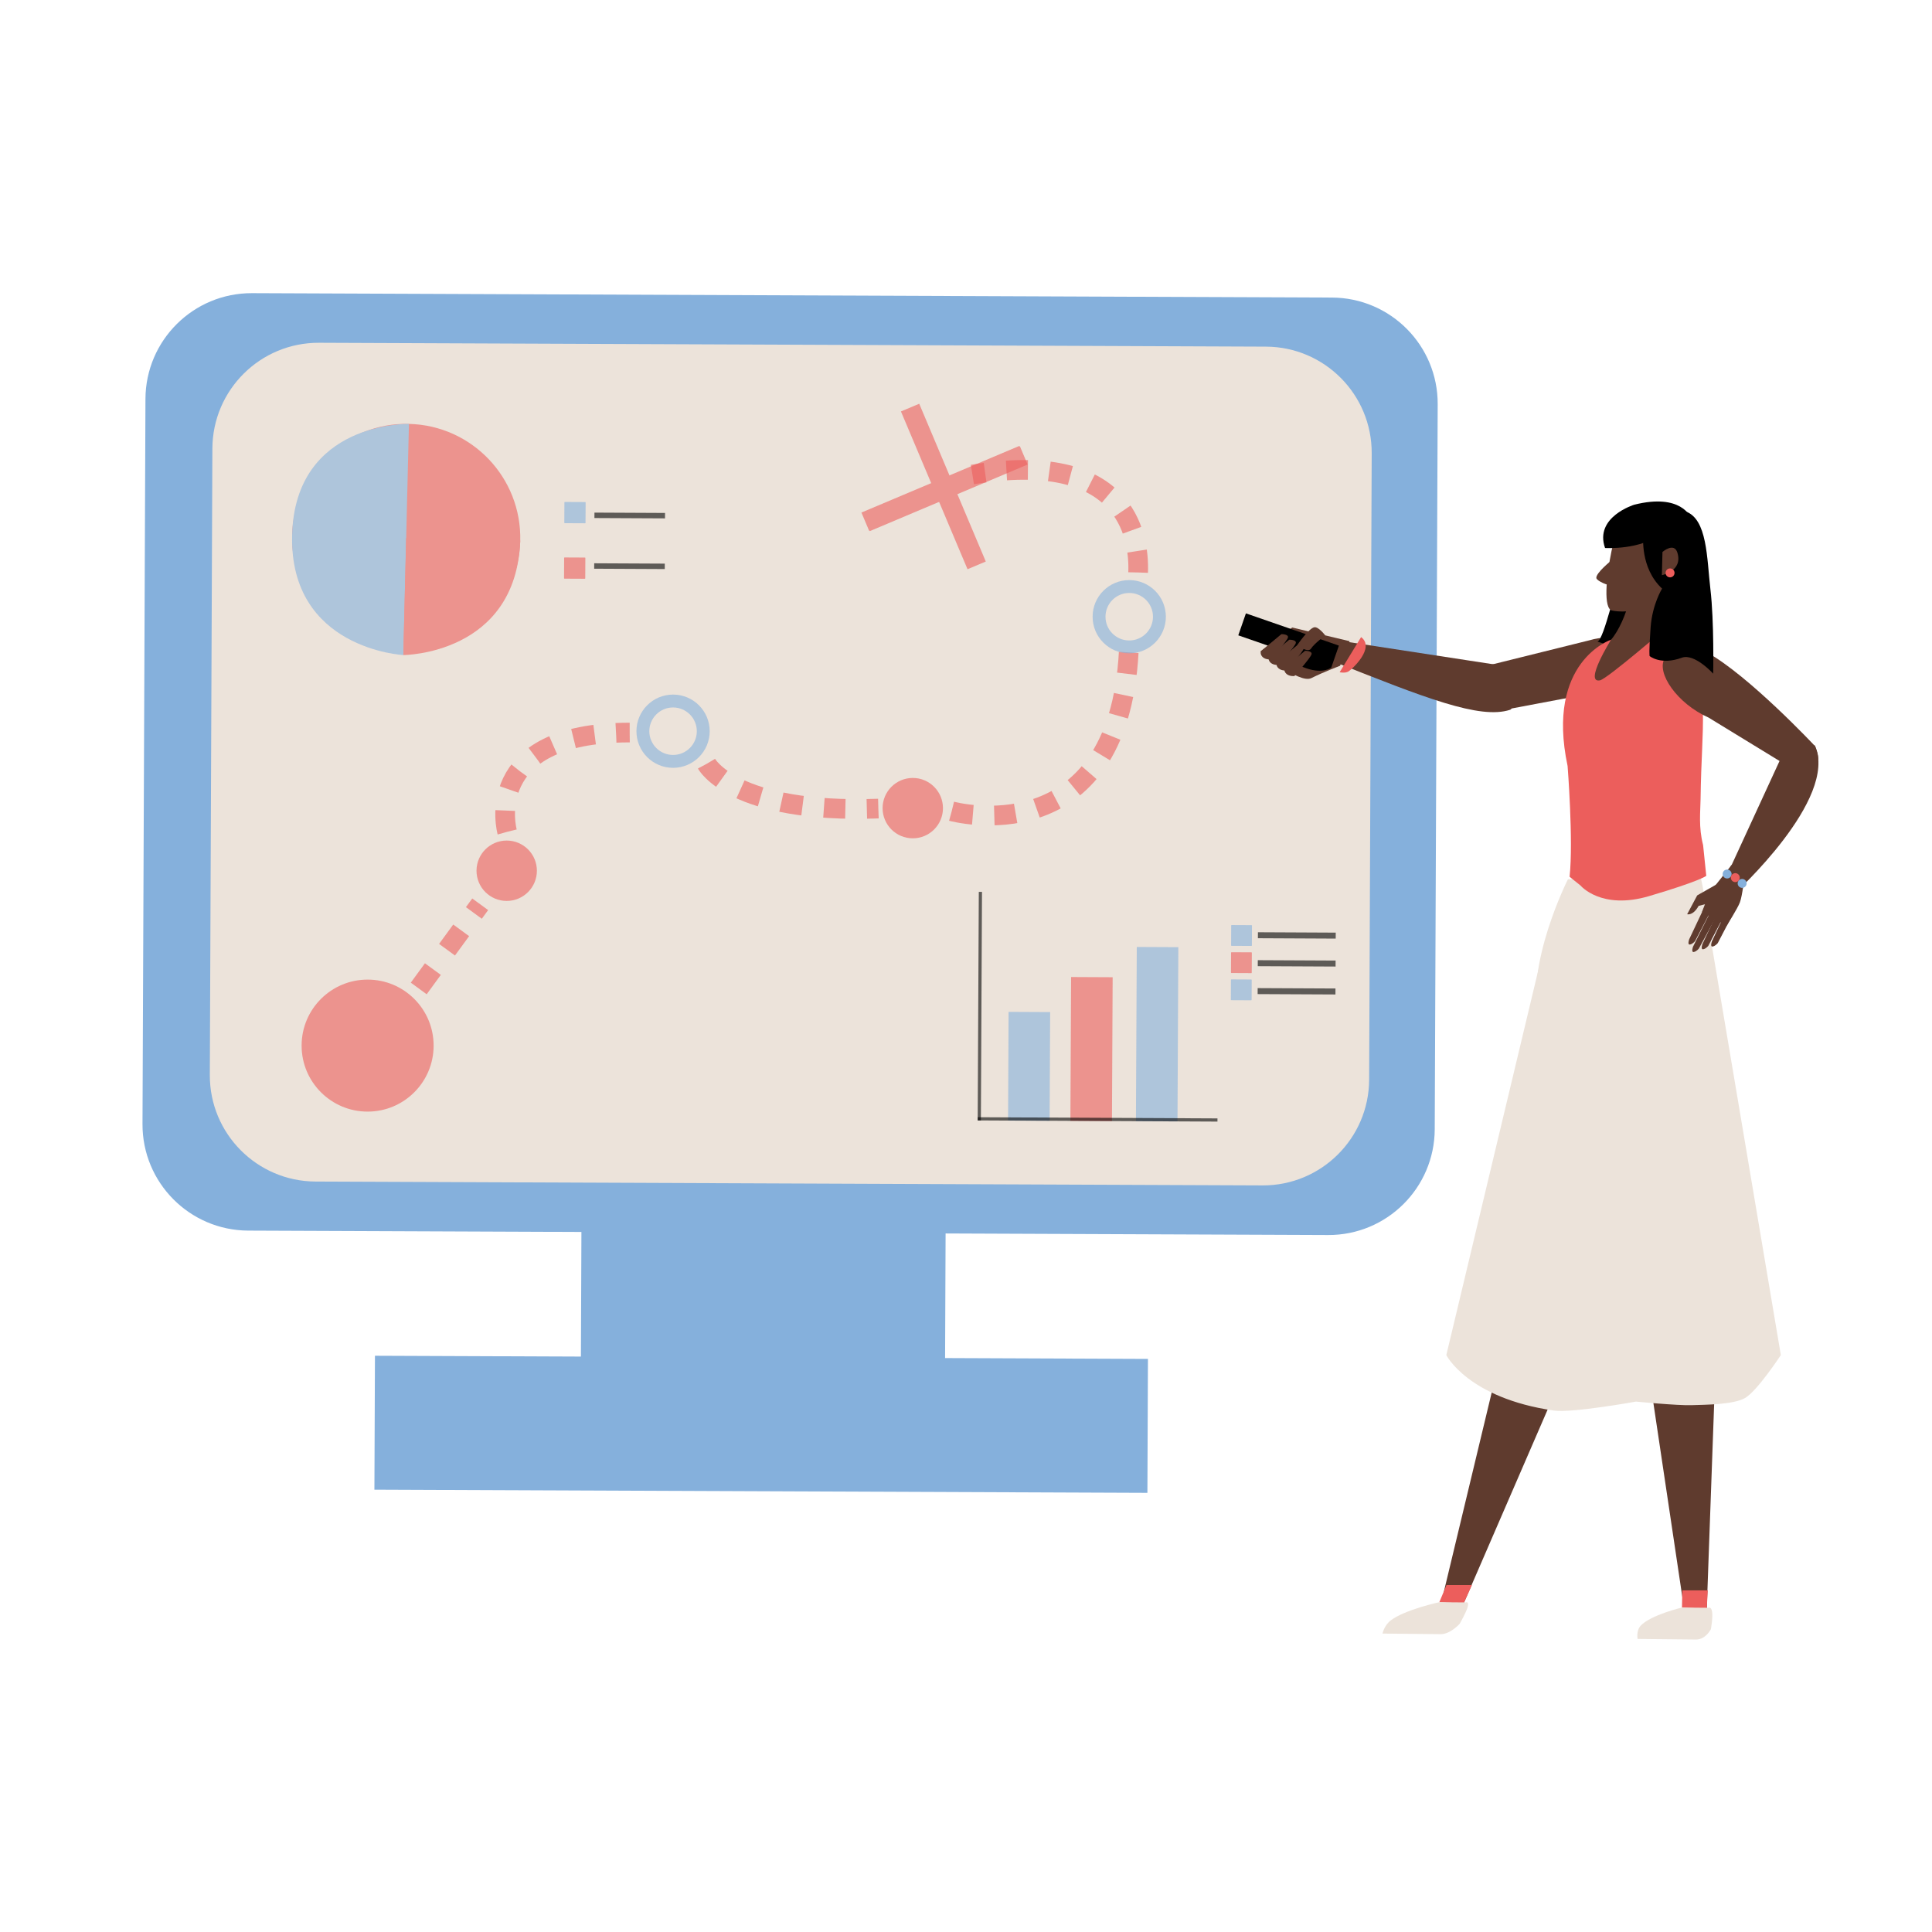 <svg xmlns="http://www.w3.org/2000/svg" viewBox="0 0 1080 1080" width="1080" height="1080" preserveAspectRatio="xMidYMid meet" style="width: 100%; height: 100%; transform: translate3d(0px, 0px, 0px);"><defs><clipPath id="__lottie_element_64"><rect width="1080" height="1080" x="0" y="0"></rect></clipPath></defs><g clip-path="url(#__lottie_element_64)"><g transform="matrix(1,0,0,1,0,0)" opacity="1" style="display: block;"><g opacity="1" transform="matrix(1,0,0,1,441.668,427.131)"><path fill="rgb(133,176,220)" fill-opacity="1" d=" M300.75,263.256 C300.75,263.256 -302.891,260.789 -302.891,260.789 C-335.676,260.655 -362.146,233.969 -362.012,201.184 C-362.012,201.184 -360.355,-204.135 -360.355,-204.135 C-360.222,-236.92 -333.535,-263.39 -300.75,-263.255 C-300.75,-263.255 302.892,-260.789 302.892,-260.789 C335.677,-260.655 362.146,-233.968 362.012,-201.182 C362.012,-201.182 360.355,204.135 360.355,204.135 C360.222,236.921 333.535,263.39 300.75,263.256z"></path></g><g opacity="1" transform="matrix(1,0,0,1,442.041,427.133)"><path fill="rgb(236,227,218)" fill-opacity="1" d=" M263.715,235.522 C263.715,235.522 -265.629,233.359 -265.629,233.359 C-298.414,233.225 -324.884,206.54 -324.749,173.754 C-324.749,173.754 -323.319,-176.401 -323.319,-176.401 C-323.184,-209.187 -296.498,-235.657 -263.713,-235.523 C-263.713,-235.523 265.63,-233.359 265.63,-233.359 C298.415,-233.225 324.884,-206.539 324.75,-173.753 C324.75,-173.753 323.319,176.401 323.319,176.401 C323.186,209.187 296.5,235.656 263.715,235.522z"></path></g><g opacity="1" transform="matrix(1,0,0,1,426.665,723.903)"><path fill="rgb(133,176,220)" fill-opacity="1" d=" M101.635,37.847 C101.635,37.847 -101.941,37.016 -101.941,37.016 C-101.941,37.016 -101.636,-37.847 -101.636,-37.847 C-101.636,-37.847 101.941,-37.016 101.941,-37.016 C101.941,-37.016 101.635,37.847 101.635,37.847z"></path></g><g opacity="1" transform="matrix(1,0,0,1,425.504,796.192)"><path fill="rgb(133,176,220)" fill-opacity="1" d=" M215.901,38.315 C215.901,38.315 -216.206,36.549 -216.206,36.549 C-216.206,36.549 -215.901,-38.315 -215.901,-38.315 C-215.901,-38.315 216.206,-36.549 216.206,-36.549 C216.206,-36.549 215.901,38.315 215.901,38.315z"></path></g></g><g transform="matrix(1,0,0,1,0,0)" opacity="1" style="display: block;"><g opacity="1" transform="matrix(1,0,0,1,915.901,550)"><path fill="rgb(236,227,218)" fill-opacity="1" d=" M34.599,-60.5 C34.599,-60.5 63.79,60.5 -4.401,60.5 C-31.584,60.5 -50.247,42.862 -55.645,21.648 C-63.79,-10.356 -39.401,-58.5 -39.401,-58.5 C-39.401,-58.5 34.599,-60.5 34.599,-60.5z"></path></g></g><g transform="matrix(0.937,0.349,-0.349,0.937,191.313,-295.339)" opacity="1" style="display: block;"><g opacity="1" transform="matrix(1,0,0,1,871.299,387.726)"><path fill="rgb(95,59,46)" fill-opacity="1" d=" M10.058,-18.78 C10.058,-18.78 -42.468,17.149 -42.468,17.149 C-42.468,17.149 -41.82,18.406 -39.872,22.175 C-37.08,27.579 -25.757,37.168 -25.757,37.168 C-25.757,37.168 42.468,-4.016 42.468,-4.016 C42.468,-4.016 34.537,-37.168 10.058,-18.78z"></path></g></g><g transform="matrix(0.999,0.052,-0.052,0.999,27.614,-46.951)" opacity="1" style="display: block;"><g opacity="1" transform="matrix(1,0,0,1,913.172,322.979)"><path fill="rgb(0,0,0)" fill-opacity="1" d=" M-12.873,-29.378 C-12.873,-29.378 -11.171,-15.93 -15.801,-5.224 C-19.618,3.602 -24.406,35.282 -28.205,36.992 C-28.205,36.992 11.414,47.591 17.169,48.576 C17.169,48.576 28.205,-48.576 -12.873,-29.378z"></path></g></g><g transform="matrix(0.999,0.052,-0.052,0.999,27.614,-46.951)" opacity="1" style="display: block;"><g opacity="1" transform="matrix(1,0,0,1,909.138,326.364)"><path fill="rgb(95,59,46)" fill-opacity="1" d=" M22.296,-5.706 C22.296,-5.706 6.21,40.967 20.424,45.378 C34.638,49.79 -34.638,61.135 -34.638,61.135 C-34.638,61.135 -33.179,57.632 -27.638,46.135 C-25.276,41.236 -16.638,32.135 -16.638,32.135 C-12.638,27.135 -8.864,16.992 -8.019,11.031 C-7.29,5.889 -8.637,0.156 -8.198,-5.91 C-4.203,-61.135 22.296,-5.706 22.296,-5.706z"></path></g></g><g transform="matrix(0.999,0.052,-0.052,0.999,27.614,-46.951)" opacity="1" style="display: block;"><g opacity="1" transform="matrix(1,0,0,1,904.5,429.402)"><path fill="rgb(236,94,92)" fill-opacity="1" d=" M48,58.098 C48,58.098 45,61.098 16.623,71.098 C-9.676,80.366 -21.873,67.177 -21.873,67.177 C-21.873,67.177 -28.235,62.595 -28.235,62.595 C-27.149,42.098 -32.578,0.827 -32.578,0.827 C-48,-56.902 -12,-70.902 -12,-70.902 C-12,-70.902 -26.003,-45.651 -17,-47.902 C-13,-48.902 19.77,-80.366 19.77,-80.366 C43,-56.902 40.115,-50.181 41.335,-33.659 C42.377,-19.539 41.724,-6.874 42.592,15.301 C42.881,22.692 42.229,31.14 45.346,41.051 C45.346,41.051 48,58.098 48,58.098z"></path></g></g><g transform="matrix(0.999,0.052,-0.052,0.999,27.614,-46.951)" opacity="1" style="display: block;"><g opacity="1" transform="matrix(1,0,0,1,914.309,313.854)"><path fill="rgb(95,59,46)" fill-opacity="1" d=" M-24.099,-4.999 C-26.432,10.227 -27.007,27.59 -22.087,28.344 C-6.862,30.677 22.342,18.007 24.674,2.781 C27.007,-12.444 22.921,-26.011 7.695,-28.344 C-7.532,-30.677 -21.766,-20.225 -24.099,-4.999z"></path></g><g opacity="1" transform="matrix(1,0,0,1,886.303,321.405)"><path fill="rgb(95,59,46)" fill-opacity="1" d=" M3.951,-7 C3.951,-7 -4.226,0.265 -3.803,3.095 C-3.643,4.169 -0.416,5.681 1.906,6.34 C4.227,7 3.951,-7 3.951,-7z"></path></g></g><g transform="matrix(1,0,0,1,0,0)" opacity="1" style="display: block;"><g opacity="1" transform="matrix(1,0,0,1,869.077,766.218)"><path fill="rgb(95,59,46)" fill-opacity="1" d=" M62.109,-130.718 C62.109,-130.718 -51.16,130.718 -51.16,130.718 C-51.16,130.718 -62.11,124.22 -62.11,124.22 C-62.11,124.22 -0.891,-130.718 -0.891,-130.718 C-0.891,-130.718 62.109,-130.718 62.109,-130.718z"></path></g><g opacity="1" transform="matrix(1,0,0,1,813.711,891.163)"><path fill="rgb(236,94,92)" fill-opacity="1" d=" M4.503,5.124 C4.503,5.124 9.113,-5.123 9.113,-5.123 C9.113,-5.123 -5.118,-5.123 -5.118,-5.123 C-5.118,-5.123 -9.114,4.474 -9.114,4.474 C-9.114,4.474 4.503,5.124 4.503,5.124z"></path></g><g opacity="1" transform="matrix(1,0,0,1,797.047,904.215)"><path fill="rgb(236,227,218)" fill-opacity="1" d=" M8.534,9.295 C13.911,9.137 18.913,3.505 18.913,3.505 C18.913,3.505 22.67,-2.981 23.444,-6.138 C24.218,-9.295 22.296,-8.455 22.296,-8.455 C22.296,-8.455 7.473,-8.58 7.473,-8.58 C7.473,-8.58 -11.531,-4.447 -19.486,1.5 C-23.301,4.354 -24.219,8.964 -24.219,8.964 C-24.219,8.964 8.534,9.295 8.534,9.295z"></path></g><g opacity="1" transform="matrix(1,0,0,1,933,769.218)"><path fill="rgb(95,59,46)" fill-opacity="1" d=" M30.5,-130.718 C30.5,-130.718 21.068,130.718 21.068,130.718 C21.068,130.718 7.538,124.22 7.538,124.22 C7.538,124.22 -30.5,-130.718 -30.5,-130.718 C-30.5,-130.718 30.5,-130.718 30.5,-130.718z"></path></g><g opacity="1" transform="matrix(1,0,0,1,947.44,894.163)"><path fill="rgb(236,94,92)" fill-opacity="1" d=" M6.667,5.124 C6.667,5.124 7.208,-5.123 7.208,-5.123 C7.208,-5.123 -7.023,-5.123 -7.023,-5.123 C-7.023,-5.123 -7.208,4.474 -7.208,4.474 C-7.208,4.474 6.667,5.124 6.667,5.124z"></path></g><g opacity="1" transform="matrix(1,0,0,1,936.046,907.215)"><path fill="rgb(236,227,218)" fill-opacity="1" d=" M12.269,9.295 C17.582,9.137 20.349,3.505 20.349,3.505 C20.349,3.505 21.529,-2.981 21.049,-6.138 C20.57,-9.295 18.982,-8.455 18.982,-8.455 C18.982,-8.455 4.109,-8.58 4.109,-8.58 C4.109,-8.58 -13.253,-4.447 -18.845,1.5 C-21.528,4.354 -20.615,8.964 -20.615,8.964 C-20.615,8.964 12.269,9.295 12.269,9.295z"></path></g><g opacity="1" transform="matrix(1,0,0,1,902,654.741)"><path fill="rgb(236,227,218)" fill-opacity="1" d=" M-39.5,-123.241 C-39.5,-123.241 -93.5,102.759 -93.5,102.759 C-93.5,102.759 -81.5,126.759 -33.5,133.759 C-23.237,135.256 12.5,128.759 12.5,128.759 C12.5,128.759 35.738,131.024 43.5,130.759 C51.062,130.501 66.937,130.523 73.5,126.759 C80.275,122.874 93.5,102.759 93.5,102.759 C93.5,102.759 53.397,-135.256 53.397,-135.256 C53.397,-135.256 -39.5,-123.241 -39.5,-123.241z"></path></g></g><g transform="matrix(0.974,-0.225,0.225,0.974,-50.895,217.049)" opacity="1" style="display: block;"><g opacity="1" transform="matrix(1,0,0,1,955.933,403.283)"><path fill="rgb(95,59,46)" fill-opacity="1" d=" M-16.856,2.648 C-16.856,2.648 24.592,43.309 24.592,43.309 C24.592,43.309 28.789,43.984 34.413,42.537 C40.037,41.09 37.356,31.251 37.356,31.251 C37.356,31.251 10.508,-15 -9.545,-33.102 C-14.682,-37.739 -24.547,-43.984 -33.206,-35.263 C-40.036,-28.383 -32.013,-8.712 -16.856,2.648z"></path></g></g><g transform="matrix(0.974,-0.225,0.225,0.974,-50.895,217.049)" opacity="1" style="display: block;"><g opacity="1" transform="matrix(1,0,0,1,965.152,468.065)"><path fill="rgb(95,59,46)" fill-opacity="1" d=" M13.063,-37.218 C13.063,-37.218 -34.652,24.435 -34.652,24.435 C-34.652,24.435 -34.382,37.218 -34.382,37.218 C-34.382,37.218 34.653,-1.417 28.348,-33.565 C28.348,-33.565 13.063,-37.218 13.063,-37.218z"></path></g></g><g transform="matrix(0.974,-0.225,0.225,0.974,-50.895,217.049)" opacity="1" style="display: block;"><g opacity="1" transform="matrix(1,0,0,1,925.738,504.404)"><path fill="rgb(95,59,46)" fill-opacity="1" d=" M12.999,-7.617 C12.999,-7.617 9.387,2.792 7.142,6.161 C5.098,9.229 -3.038,17.229 -3.038,17.229 C-3.038,17.229 -14.709,6.625 -14.709,6.625 C-14.709,6.625 -8.42,-2.74 -8.42,-2.74 C-8.42,-2.74 6.313,-14.454 6.313,-14.454 C6.313,-14.454 8.362,-17.228 11.536,-13.642 C14.709,-10.055 12.999,-7.617 12.999,-7.617z"></path></g><g opacity="1" transform="matrix(1,0,0,1,913.402,504.7)"><path fill="rgb(95,59,46)" fill-opacity="1" d=" M10.741,-7.403 C10.741,-7.403 -2.897,-3.318 -2.897,-3.318 C-2.897,-3.318 -10.741,5.68 -10.741,5.68 C-10.741,5.68 -7.778,7.403 -3.435,2.567 C-3.435,2.567 3.603,2.395 3.603,2.395 C3.603,2.395 10.741,-7.403 10.741,-7.403z"></path></g><g opacity="1" transform="matrix(1,0,0,1,908.606,517.747)"><path fill="rgb(95,59,46)" fill-opacity="1" d=" M4.763,-9.614 C4.763,-9.614 -7.997,6.547 -7.997,6.547 C-7.997,6.547 -9.815,9.364 -8.265,9.489 C-6.717,9.614 -5.033,8.268 -5.033,8.268 C-5.033,8.268 9.814,-9.057 9.814,-9.057 C9.814,-9.057 4.763,-9.614 4.763,-9.614z"></path></g><g opacity="1" transform="matrix(1,0,0,1,915.241,521.988)"><path fill="rgb(95,59,46)" fill-opacity="1" d=" M4.763,-9.614 C4.763,-9.614 -7.997,6.547 -7.997,6.547 C-7.997,6.547 -9.814,9.364 -8.265,9.489 C-6.716,9.614 -5.033,8.268 -5.033,8.268 C-5.033,8.268 9.814,-9.057 9.814,-9.057 C9.814,-9.057 4.763,-9.614 4.763,-9.614z"></path></g><g opacity="1" transform="matrix(1,0,0,1,920.73,521.69)"><path fill="rgb(95,59,46)" fill-opacity="1" d=" M4.763,-9.614 C4.763,-9.614 -7.997,6.547 -7.997,6.547 C-7.997,6.547 -9.814,9.364 -8.265,9.489 C-6.716,9.614 -5.033,8.268 -5.033,8.268 C-5.033,8.268 9.814,-9.057 9.814,-9.057 C9.814,-9.057 4.763,-9.614 4.763,-9.614z"></path></g><g opacity="1" transform="matrix(1,0,0,1,910.594,521.613)"><path fill="rgb(95,59,46)" fill-opacity="1" d=" M5.605,-10.286 C5.605,-10.286 -8.839,7.219 -8.839,7.219 C-8.839,7.219 -10.656,10.036 -9.107,10.161 C-7.557,10.287 -5.874,8.941 -5.874,8.941 C-5.874,8.941 10.656,-9.729 10.656,-9.729 C10.656,-9.729 5.605,-10.286 5.605,-10.286z"></path></g><g opacity="1" transform="matrix(1,0,0,1,929.5,493.5)"><path fill="rgb(133,176,220)" fill-opacity="1" d=" M2.5,0 C2.5,1.381 1.381,2.5 0,2.5 C-1.381,2.5 -2.5,1.381 -2.5,0 C-2.5,-1.381 -1.381,-2.5 0,-2.5 C1.381,-2.5 2.5,-1.381 2.5,0z"></path></g><g opacity="1" transform="matrix(1,0,0,1,933.5,496.5)"><path fill="rgb(236,94,92)" fill-opacity="1" d=" M2.5,0 C2.5,1.381 1.381,2.5 0,2.5 C-1.381,2.5 -2.5,1.381 -2.5,0 C-2.5,-1.381 -1.381,-2.5 0,-2.5 C1.381,-2.5 2.5,-1.381 2.5,0z"></path></g><g opacity="1" transform="matrix(1,0,0,1,936.5,500.5)"><path fill="rgb(133,176,220)" fill-opacity="1" d=" M2.5,0 C2.5,1.381 1.381,2.5 0,2.5 C-1.381,2.5 -2.5,1.381 -2.5,0 C-2.5,-1.381 -1.381,-2.5 0,-2.5 C1.381,-2.5 2.5,-1.381 2.5,0z"></path></g></g><g transform="matrix(0.999,0.052,-0.052,0.999,27.614,-46.951)" opacity="1" style="display: block;"><g opacity="1" transform="matrix(1,0,0,1,906.453,291.072)"><path fill="rgb(0,0,0)" fill-opacity="1" d=" M26.953,-3.08 C26.953,-3.08 21.047,-16.573 -4.953,-8.573 C-4.953,-8.573 -26.953,-0.573 -19.953,16.427 C-19.953,16.427 0.706,16.572 10.877,6.5 C21.047,-3.573 26.953,-3.08 26.953,-3.08z"></path></g></g><g transform="matrix(0.999,0.052,-0.052,0.999,27.614,-46.951)" opacity="1" style="display: block;"><g opacity="1" transform="matrix(1,0,0,1,927.5,326)"><path fill="rgb(0,0,0)" fill-opacity="1" d=" M-20,-26.5 C-20,-26.5 -21.039,-8.448 -8,2.5 C-8,2.5 -13,11.5 -13.27,24.439 C-13.563,38.554 -13,40.5 -13,40.5 C-13,40.5 -6.517,45.436 5,40.5 C12,37.5 23,48.5 23,48.5 C23,48.5 22.06,19.463 19,1.5 C16.07,-15.699 15.31,-37.775 2.726,-41.298 C-23,-48.5 -20,-26.5 -20,-26.5z"></path></g></g><g transform="matrix(0.999,0.052,-0.052,0.999,27.614,-46.951)" opacity="1" style="display: block;"><g opacity="1" transform="matrix(1,0,0,1,924.682,311.53)"><path fill="rgb(95,59,46)" fill-opacity="1" d=" M-6.03,-3.489 C-6.03,-3.489 0.149,-9.47 2.319,-3.53 C6.031,6.63 -5.681,9.47 -5.681,9.47 C-5.681,9.47 -6.03,-3.489 -6.03,-3.489z"></path></g><g opacity="1" transform="matrix(1,0,0,1,923.5,319.5)"><path fill="rgb(236,94,92)" fill-opacity="1" d=" M2.5,0 C2.5,1.381 1.381,2.5 0,2.5 C-1.381,2.5 -2.5,1.381 -2.5,0 C-2.5,-1.381 -1.381,-2.5 0,-2.5 C1.381,-2.5 2.5,-1.381 2.5,0z"></path></g></g><g transform="matrix(0.854,0.521,-0.521,0.854,339.791,-405.806)" opacity="1" style="display: block;"><g opacity="1" transform="matrix(1,0,0,1,798.313,427.062)"><path fill="rgb(95,59,46)" fill-opacity="1" d=" M49.882,-4.712 C38.353,8.745 5.91,14.367 -49.669,23.848 C-49.669,23.848 -53.138,12.579 -53.138,12.579 C-53.138,12.579 34.104,-23.848 34.104,-23.848 C34.104,-23.848 53.139,-8.513 49.882,-4.712z"></path></g><g opacity="1" transform="matrix(1,0,0,1,761,442.5)"><path fill="rgb(236,94,92)" fill-opacity="1" d=" M-5,-11.5 C-5,-11.5 -5,11.5 -5,11.5 C-5,11.5 -2,10.5 -1,8.5 C0,6.5 5,-10.5 -5,-11.5z"></path></g></g><g transform="matrix(0.973,0.232,-0.232,0.973,120.374,-240.579)" opacity="1" style="display: block;"><g opacity="1" transform="matrix(1,0,0,1,732,450.5)"><path fill="rgb(95,59,46)" fill-opacity="1" d=" M23.5,-15 C23.5,-15 -9.5,-15 -9.5,-15 C-9.5,-15 -23.5,2 -23.5,2 C-23.5,2 1.5,15 7.5,10 C13.5,5 21.5,-0.42 21.5,-0.42 C21.5,-0.42 23.5,-15 23.5,-15z"></path></g><g opacity="1" transform="matrix(1,0,0,1,722.236,445.303)"><path fill="rgb(0,0,0)" fill-opacity="1" d=" M26.715,6.917 C26.715,6.917 23.288,11.498 13.334,10.542 C2.385,9.491 -0.622,4.179 -0.622,4.179 C-0.622,4.179 -28.011,1.437 -28.011,1.437 C-28.011,1.437 -26.716,-11.499 -26.716,-11.499 C-26.716,-11.499 28.011,-6.019 28.011,-6.019 C28.011,-6.019 26.715,6.917 26.715,6.917z"></path></g><g opacity="1" transform="matrix(1,0,0,1,715,448)"><path fill="rgb(95,59,46)" fill-opacity="1" d=" M-6.5,4.5 C-6.5,4.5 2.5,-7.5 2.5,-7.5 C2.5,-7.5 6.5,-8.5 6.5,-6.5 C6.5,-4.5 0,7.593 0,7.593 C0,7.593 -2.5,8.5 -4.5,7.5 C-6.5,6.5 -6.5,4.5 -6.5,4.5z"></path></g><g opacity="1" transform="matrix(1,0,0,1,720,450)"><path fill="rgb(95,59,46)" fill-opacity="1" d=" M-6.5,4.5 C-6.5,4.5 2.5,-7.5 2.5,-7.5 C2.5,-7.5 6.5,-8.5 6.5,-6.5 C6.5,-4.5 0,7.593 0,7.593 C0,7.593 -2.5,8.5 -4.5,7.5 C-6.5,6.5 -6.5,4.5 -6.5,4.5z"></path></g><g opacity="1" transform="matrix(1,0,0,1,725,452)"><path fill="rgb(95,59,46)" fill-opacity="1" d=" M-6.5,4.5 C-6.5,4.5 2.5,-7.5 2.5,-7.5 C2.5,-7.5 6.5,-8.5 6.5,-6.5 C6.5,-4.5 0,7.593 0,7.593 C0,7.593 -2.5,8.5 -4.5,7.5 C-6.5,6.5 -6.5,4.5 -6.5,4.5z"></path></g><g opacity="1" transform="matrix(1,0,0,1,730,454)"><path fill="rgb(95,59,46)" fill-opacity="1" d=" M-6.5,4.5 C-6.5,4.5 2.5,-7.5 2.5,-7.5 C2.5,-7.5 6.5,-8.5 6.5,-6.5 C6.5,-4.5 0,7.593 0,7.593 C0,7.593 -2.5,8.5 -4.5,7.5 C-6.5,6.5 -6.5,4.5 -6.5,4.5z"></path></g><g opacity="1" transform="matrix(1,0,0,1,734.497,439.51)"><path fill="rgb(95,59,46)" fill-opacity="1" d=" M6.997,-4.01 C6.997,-4.01 2.16,-7.991 0.003,-7.01 C-2.955,-5.664 -6.997,4.99 -6.997,4.99 C-6.997,4.99 0.003,7.99 1.003,4.99 C2.003,1.99 6.997,-4.01 6.997,-4.01z"></path></g></g><g transform="matrix(1,0,0,1,0,0)" opacity="0.6" style="display: block;"><g opacity="1" transform="matrix(1,0,0,1,207.77,588.577)"><path stroke-linecap="butt" stroke-linejoin="miter" fill-opacity="0" stroke-miterlimit="10" stroke="rgb(236,94,92)" stroke-opacity="1" stroke-width="11" d="M0 0"></path></g><g opacity="1" transform="matrix(1,0,0,1,239.194,545.542)"><path stroke-linecap="butt" stroke-linejoin="miter" fill-opacity="0" stroke-miterlimit="10" stroke-dasharray=" 13.41 13.41" stroke-dashoffset="0" stroke="rgb(236,94,92)" stroke-opacity="1" stroke-width="11" d=" M-5.12,7.012 C-5.12,7.012 21.747,-29.782 21.747,-29.782"></path></g><g opacity="1" transform="matrix(1,0,0,1,266.665,507.923)"><path stroke-linecap="butt" stroke-linejoin="miter" fill-opacity="0" stroke-miterlimit="10" stroke="rgb(236,94,92)" stroke-opacity="1" stroke-width="11" d=" M-1.769,2.423 C-1.769,2.423 1.77,-2.423 1.77,-2.423"></path></g></g><g transform="matrix(1,0,0,1,0,0)" opacity="0.6" style="display: block;"><g opacity="1" transform="matrix(1,0,0,1,315,441.75)"><path stroke-linecap="butt" stroke-linejoin="miter" fill-opacity="0" stroke-miterlimit="10" stroke-dasharray=" 12 12" stroke-dashoffset="0" stroke="rgb(236,94,92)" stroke-opacity="1" stroke-width="11" d=" M-31.5,23.25 C-31.5,23.25 -47,-32.25 37,-32.25"></path></g></g><g transform="matrix(1,0,0,1,0,0)" opacity="0.6" style="display: block;"><g opacity="1" transform="matrix(1,0,0,1,441,438)"><path stroke-linecap="butt" stroke-linejoin="miter" fill-opacity="0" stroke-miterlimit="10" stroke-dasharray=" 12 12" stroke-dashoffset="0" stroke="rgb(236,94,92)" stroke-opacity="1" stroke-width="11" d=" M-46,-11 C-46,-11 -31,17 50,14"></path></g></g><g transform="matrix(1,0,0,1,0,0)" opacity="0.6" style="display: block;"><g opacity="1" transform="matrix(1,0,0,1,580,421.5)"><path stroke-linecap="butt" stroke-linejoin="miter" fill-opacity="0" stroke-miterlimit="10" stroke-dasharray=" 12 12" stroke-dashoffset="0" stroke="rgb(236,94,92)" stroke-opacity="1" stroke-width="11" d=" M-48,32 C-48,32 45,57.5 51,-57.5"></path></g></g><g transform="matrix(1,0,0,1,0,0)" opacity="0.6" style="display: block;"><g opacity="1" transform="matrix(1,0,0,1,593,285)"><path stroke-linecap="butt" stroke-linejoin="miter" fill-opacity="0" stroke-miterlimit="10" stroke-dasharray=" 12 12" stroke-dashoffset="0" stroke="rgb(236,94,92)" stroke-opacity="1" stroke-width="11" d=" M43.225,35.017 C44.025,13.216 35.632,-33.85 -49.414,-19.73"></path></g></g><g transform="matrix(0.9,0,0,0.9,20.55,58.45)" opacity="0.6" style="display: block;"><g opacity="1" transform="matrix(1,0,0,1,205.5,584.5)"><path fill="rgb(236,94,92)" fill-opacity="1" d=" M41,0 C41,22.644 22.644,41 0,41 C-22.644,41 -41,22.644 -41,0 C-41,-22.644 -22.644,-41 0,-41 C22.644,-41 41,-22.644 41,0z"></path></g></g><g transform="matrix(0.9,0,0,0.9,28.325,48.675)" opacity="0.6" style="display: block;"><g opacity="1" transform="matrix(1,0,0,1,283.25,486.75)"><path fill="rgb(236,94,92)" fill-opacity="1" d=" M18.75,0 C18.75,10.355 10.355,18.75 0,18.75 C-10.355,18.75 -18.75,10.355 -18.75,0 C-18.75,-10.355 -10.355,-18.75 0,-18.75 C10.355,-18.75 18.75,-10.355 18.75,0z"></path></g></g><g transform="matrix(0.9,0,0,0.9,37.625,40.875)" opacity="0.6" style="display: block;"><g opacity="1" transform="matrix(1,0,0,1,376.25,408.75)"><path stroke-linecap="butt" stroke-linejoin="miter" fill-opacity="0" stroke-miterlimit="10" stroke="rgb(133,176,220)" stroke-opacity="1" stroke-width="8" d=" M18.75,0 C18.75,10.355 10.355,18.75 0,18.75 C-10.355,18.75 -18.75,10.355 -18.75,0 C-18.75,-10.355 -10.355,-18.75 0,-18.75 C10.355,-18.75 18.75,-10.355 18.75,0z"></path></g></g><g transform="matrix(0.9,0,0,0.9,51.025,45.175)" opacity="0.6" style="display: block;"><g opacity="1" transform="matrix(1,0,0,1,510.25,451.75)"><path fill="rgb(236,94,92)" fill-opacity="1" d=" M18.75,0 C18.75,10.355 10.355,18.75 0,18.75 C-10.355,18.75 -18.75,10.355 -18.75,0 C-18.75,-10.355 -10.355,-18.75 0,-18.75 C10.355,-18.75 18.75,-10.355 18.75,0z"></path></g></g><g transform="matrix(0.9,0,0,0.9,63.125,34.475)" opacity="0.6" style="display: block;"><g opacity="1" transform="matrix(1,0,0,1,631.25,344.75)"><path stroke-linecap="butt" stroke-linejoin="miter" fill-opacity="0" stroke-miterlimit="10" stroke="rgb(133,176,220)" stroke-opacity="1" stroke-width="8" d=" M18.75,0 C18.75,10.355 10.355,18.75 0,18.75 C-10.355,18.75 -18.75,10.355 -18.75,0 C-18.75,-10.355 -10.355,-18.75 0,-18.75 C10.355,-18.75 18.75,-10.355 18.75,0z"></path></g></g><g transform="matrix(-0.634,0.639,-0.639,-0.634,1035.116,107.832)" opacity="0.6" style="display: block;"><g opacity="1" transform="matrix(1,0,0,1,527.041,270.401)"><path fill="rgb(236,94,92)" fill-opacity="1" d=" M46.838,25.92 C46.838,25.92 -51.523,-14.525 -51.523,-14.525 C-51.523,-14.525 -46.839,-25.92 -46.839,-25.92 C-46.839,-25.92 51.523,14.524 51.523,14.524 C51.523,14.524 46.838,25.92 46.838,25.92z"></path></g><g opacity="1" transform="matrix(1,0,0,1,527.218,270.824)"><path fill="rgb(236,94,92)" fill-opacity="1" d=" M46.838,25.92 C46.838,25.92 -51.523,-14.525 -51.523,-14.525 C-51.523,-14.525 -46.839,-25.92 -46.839,-25.92 C-46.839,-25.92 51.523,14.524 51.523,14.524 C51.523,14.524 46.838,25.92 46.838,25.92z"></path></g><g opacity="1" transform="matrix(1,0,0,1,526.724,272.024)"><path fill="rgb(236,94,92)" fill-opacity="1" d=" M-25.92,46.837 C-25.92,46.837 14.525,-51.523 14.525,-51.523 C14.525,-51.523 25.92,-46.839 25.92,-46.839 C25.92,-46.839 -14.524,51.523 -14.524,51.523 C-14.524,51.523 -25.92,46.837 -25.92,46.837z"></path></g></g><g transform="matrix(1,0,0,1,0,0)" opacity="0.6" style="display: block;"><g opacity="1" transform="matrix(1,0,0,1,575.276,596.085)"><path fill="rgb(133,176,220)" fill-opacity="1" d=" M11.469,30.436 C11.469,30.436 -11.763,30.325 -11.763,30.325 C-11.763,30.325 -11.468,-30.436 -11.468,-30.436 C-11.468,-30.436 11.764,-30.323 11.764,-30.323 C11.764,-30.323 11.469,30.436 11.469,30.436z"></path></g></g><g transform="matrix(1,0,0,1,0,0)" opacity="0.6" style="display: block;"><g opacity="1" transform="matrix(1,0,0,1,610.171,586.426)"><path fill="rgb(236,94,92)" fill-opacity="1" d=" M11.421,40.266 C11.421,40.266 -11.812,40.153 -11.812,40.153 C-11.812,40.153 -11.42,-40.265 -11.42,-40.265 C-11.42,-40.265 11.812,-40.152 11.812,-40.152 C11.812,-40.152 11.421,40.266 11.421,40.266z"></path></g></g><g transform="matrix(1,0,0,1,0,0)" opacity="0.6" style="display: block;"><g opacity="1" transform="matrix(1,0,0,1,646.848,578.115)"><path fill="rgb(133,176,220)" fill-opacity="1" d=" M11.379,48.754 C11.379,48.754 -11.853,48.642 -11.853,48.642 C-11.853,48.642 -11.38,-48.754 -11.38,-48.754 C-11.38,-48.754 11.853,-48.641 11.853,-48.641 C11.853,-48.641 11.379,48.754 11.379,48.754z"></path></g></g><g transform="matrix(1,0,0,1,0,0)" opacity="0.6" style="display: block;"><g opacity="1" transform="matrix(1,0,0,1,613.554,625.759)"><path fill="rgb(0,0,0)" fill-opacity="1" d=" M67.011,1.219 C67.011,1.219 -67.019,0.568 -67.019,0.568 C-67.019,0.568 -67.01,-1.22 -67.01,-1.22 C-67.01,-1.22 67.02,-0.568 67.02,-0.568 C67.02,-0.568 67.011,1.219 67.011,1.219z"></path></g></g><g transform="matrix(1,0,0,1,0,0)" opacity="0.6" style="display: block;"><g opacity="1" transform="matrix(1,0,0,1,547.739,562.443)"><path fill="rgb(0,0,0)" fill-opacity="1" d=" M-1.204,63.883 C-1.204,63.883 -0.583,-63.892 -0.583,-63.892 C-0.583,-63.892 1.205,-63.884 1.205,-63.884 C1.205,-63.884 0.583,63.892 0.583,63.892 C0.583,63.892 -1.204,63.883 -1.204,63.883z"></path></g></g><g transform="matrix(1,0,0,1,0,0)" opacity="0.6" style="display: block;"><g opacity="1" transform="matrix(1,0,0,1,694.028,522.944)"><path fill="rgb(133,176,220)" fill-opacity="1" d=" M5.53,5.835 C5.53,5.835 -5.587,5.781 -5.587,5.781 C-5.725,5.78 -5.836,5.668 -5.835,5.53 C-5.835,5.53 -5.782,-5.587 -5.782,-5.587 C-5.781,-5.725 -5.668,-5.836 -5.531,-5.835 C-5.531,-5.835 5.587,-5.781 5.587,-5.781 C5.724,-5.78 5.836,-5.668 5.835,-5.53 C5.835,-5.53 5.781,5.586 5.781,5.586 C5.78,5.724 5.668,5.835 5.53,5.835z"></path></g></g><g transform="matrix(1,0,0,1,0,0)" opacity="0.6" style="display: block;"><g opacity="1" transform="matrix(1,0,0,1,693.954,538.134)"><path fill="rgb(236,94,92)" fill-opacity="1" d=" M5.53,5.835 C5.53,5.835 -5.586,5.78 -5.586,5.78 C-5.725,5.78 -5.836,5.668 -5.836,5.529 C-5.836,5.529 -5.781,-5.587 -5.781,-5.587 C-5.781,-5.725 -5.668,-5.836 -5.531,-5.835 C-5.531,-5.835 5.586,-5.781 5.586,-5.781 C5.723,-5.781 5.836,-5.668 5.835,-5.531 C5.835,-5.531 5.781,5.586 5.781,5.586 C5.78,5.724 5.668,5.835 5.53,5.835z"></path></g></g><g transform="matrix(1,0,0,1,0,0)" opacity="0.6" style="display: block;"><g opacity="1" transform="matrix(1,0,0,1,693.88,553.324)"><path fill="rgb(133,176,220)" fill-opacity="1" d=" M5.531,5.835 C5.531,5.835 -5.586,5.781 -5.586,5.781 C-5.724,5.78 -5.836,5.668 -5.835,5.53 C-5.835,5.53 -5.781,-5.587 -5.781,-5.587 C-5.78,-5.725 -5.668,-5.836 -5.531,-5.835 C-5.531,-5.835 5.586,-5.781 5.586,-5.781 C5.724,-5.78 5.836,-5.668 5.836,-5.53 C5.836,-5.53 5.781,5.587 5.781,5.587 C5.781,5.725 5.669,5.836 5.531,5.835z"></path></g></g><g transform="matrix(1,0,0,1,0,0)" opacity="0.6" style="display: block;"><g opacity="1" transform="matrix(1,0,0,1,724.93,522.912)"><path fill="rgb(0,0,0)" fill-opacity="1" d=" M21.74,1.778 C21.74,1.778 -21.757,1.567 -21.757,1.567 C-21.757,1.567 -21.74,-1.779 -21.74,-1.779 C-21.74,-1.779 21.756,-1.568 21.756,-1.568 C21.756,-1.568 21.74,1.778 21.74,1.778z"></path></g></g><g transform="matrix(1,0,0,1,0,0)" opacity="0.6" style="display: block;"><g opacity="1" transform="matrix(1,0,0,1,724.854,538.526)"><path fill="rgb(0,0,0)" fill-opacity="1" d=" M21.74,1.779 C21.74,1.779 -21.757,1.568 -21.757,1.568 C-21.757,1.568 -21.74,-1.779 -21.74,-1.779 C-21.74,-1.779 21.756,-1.567 21.756,-1.567 C21.756,-1.567 21.74,1.779 21.74,1.779z"></path></g></g><g transform="matrix(1,0,0,1,0,0)" opacity="0.6" style="display: block;"><g opacity="1" transform="matrix(1,0,0,1,724.779,554.14)"><path fill="rgb(0,0,0)" fill-opacity="1" d=" M21.74,1.779 C21.74,1.779 -21.756,1.567 -21.756,1.567 C-21.756,1.567 -21.74,-1.779 -21.74,-1.779 C-21.74,-1.779 21.756,-1.568 21.756,-1.568 C21.756,-1.568 21.74,1.779 21.74,1.779z"></path></g></g><g transform="matrix(1,0,0,1,0,0)" opacity="0.6" style="display: block;"><g opacity="1" transform="matrix(1,0,0,1,227.06,300.722)"><path fill="rgb(236,94,92)" fill-opacity="1" d=" M63.762,1.548 C62.907,36.763 33.667,64.617 -1.548,63.762 C-36.763,62.907 -64.617,33.667 -63.762,-1.548 C-62.907,-36.763 -33.667,-64.617 1.548,-63.762 C36.762,-62.907 64.617,-33.667 63.762,1.548z"></path></g><g opacity="1" transform="matrix(1,0,0,1,195.179,300.799)"><path fill="rgb(133,176,220)" fill-opacity="1" d=" M33.429,-63.839 C33.429,-63.839 30.292,65.387 30.292,65.387 C30.292,65.387 -33.429,62.138 -31.881,-1.624 C-30.333,-65.386 33.429,-63.839 33.429,-63.839z"></path></g><g opacity="1" transform="matrix(1,0,0,1,258.146,333.454)"><path fill="rgb(236,94,92)" fill-opacity="1" d=" M32.676,-31.184 C32.676,-31.184 -31.086,-32.732 -31.086,-32.732 C-31.086,-32.732 -32.676,32.732 -32.676,32.732 C-32.676,32.732 30.278,32.558 32.676,-31.184z"></path></g><g opacity="1" transform="matrix(1,0,0,1,321.41,286.553)"><path fill="rgb(133,176,220)" fill-opacity="1" d=" M5.653,5.959 C5.653,5.959 -5.71,5.904 -5.71,5.904 C-5.848,5.903 -5.96,5.791 -5.96,5.653 C-5.96,5.653 -5.903,-5.71 -5.903,-5.71 C-5.903,-5.848 -5.79,-5.959 -5.653,-5.958 C-5.653,-5.958 5.711,-5.903 5.711,-5.903 C5.848,-5.903 5.96,-5.791 5.959,-5.652 C5.959,-5.652 5.903,5.71 5.903,5.71 C5.903,5.849 5.791,5.959 5.653,5.959z"></path></g><g opacity="1" transform="matrix(1,0,0,1,321.259,317.577)"><path fill="rgb(236,94,92)" fill-opacity="1" d=" M5.653,5.959 C5.653,5.959 -5.71,5.903 -5.71,5.903 C-5.848,5.903 -5.96,5.791 -5.96,5.653 C-5.96,5.653 -5.903,-5.71 -5.903,-5.71 C-5.903,-5.848 -5.79,-5.959 -5.653,-5.958 C-5.653,-5.958 5.711,-5.903 5.711,-5.903 C5.848,-5.903 5.96,-5.791 5.959,-5.653 C5.959,-5.653 5.903,5.71 5.903,5.71 C5.903,5.848 5.791,5.959 5.653,5.959z"></path></g><g opacity="1" transform="matrix(1,0,0,1,352.024,288.163)"><path fill="rgb(0,0,0)" fill-opacity="1" d=" M19.721,1.613 C19.721,1.613 -19.736,1.422 -19.736,1.422 C-19.736,1.422 -19.72,-1.613 -19.72,-1.613 C-19.72,-1.613 19.736,-1.421 19.736,-1.421 C19.736,-1.421 19.721,1.613 19.721,1.613z"></path></g><g opacity="1" transform="matrix(1,0,0,1,351.886,316.49)"><path fill="rgb(0,0,0)" fill-opacity="1" d=" M19.721,1.613 C19.721,1.613 -19.736,1.423 -19.736,1.423 C-19.736,1.423 -19.72,-1.613 -19.72,-1.613 C-19.72,-1.613 19.736,-1.421 19.736,-1.421 C19.736,-1.421 19.721,1.613 19.721,1.613z"></path></g></g></g></svg>